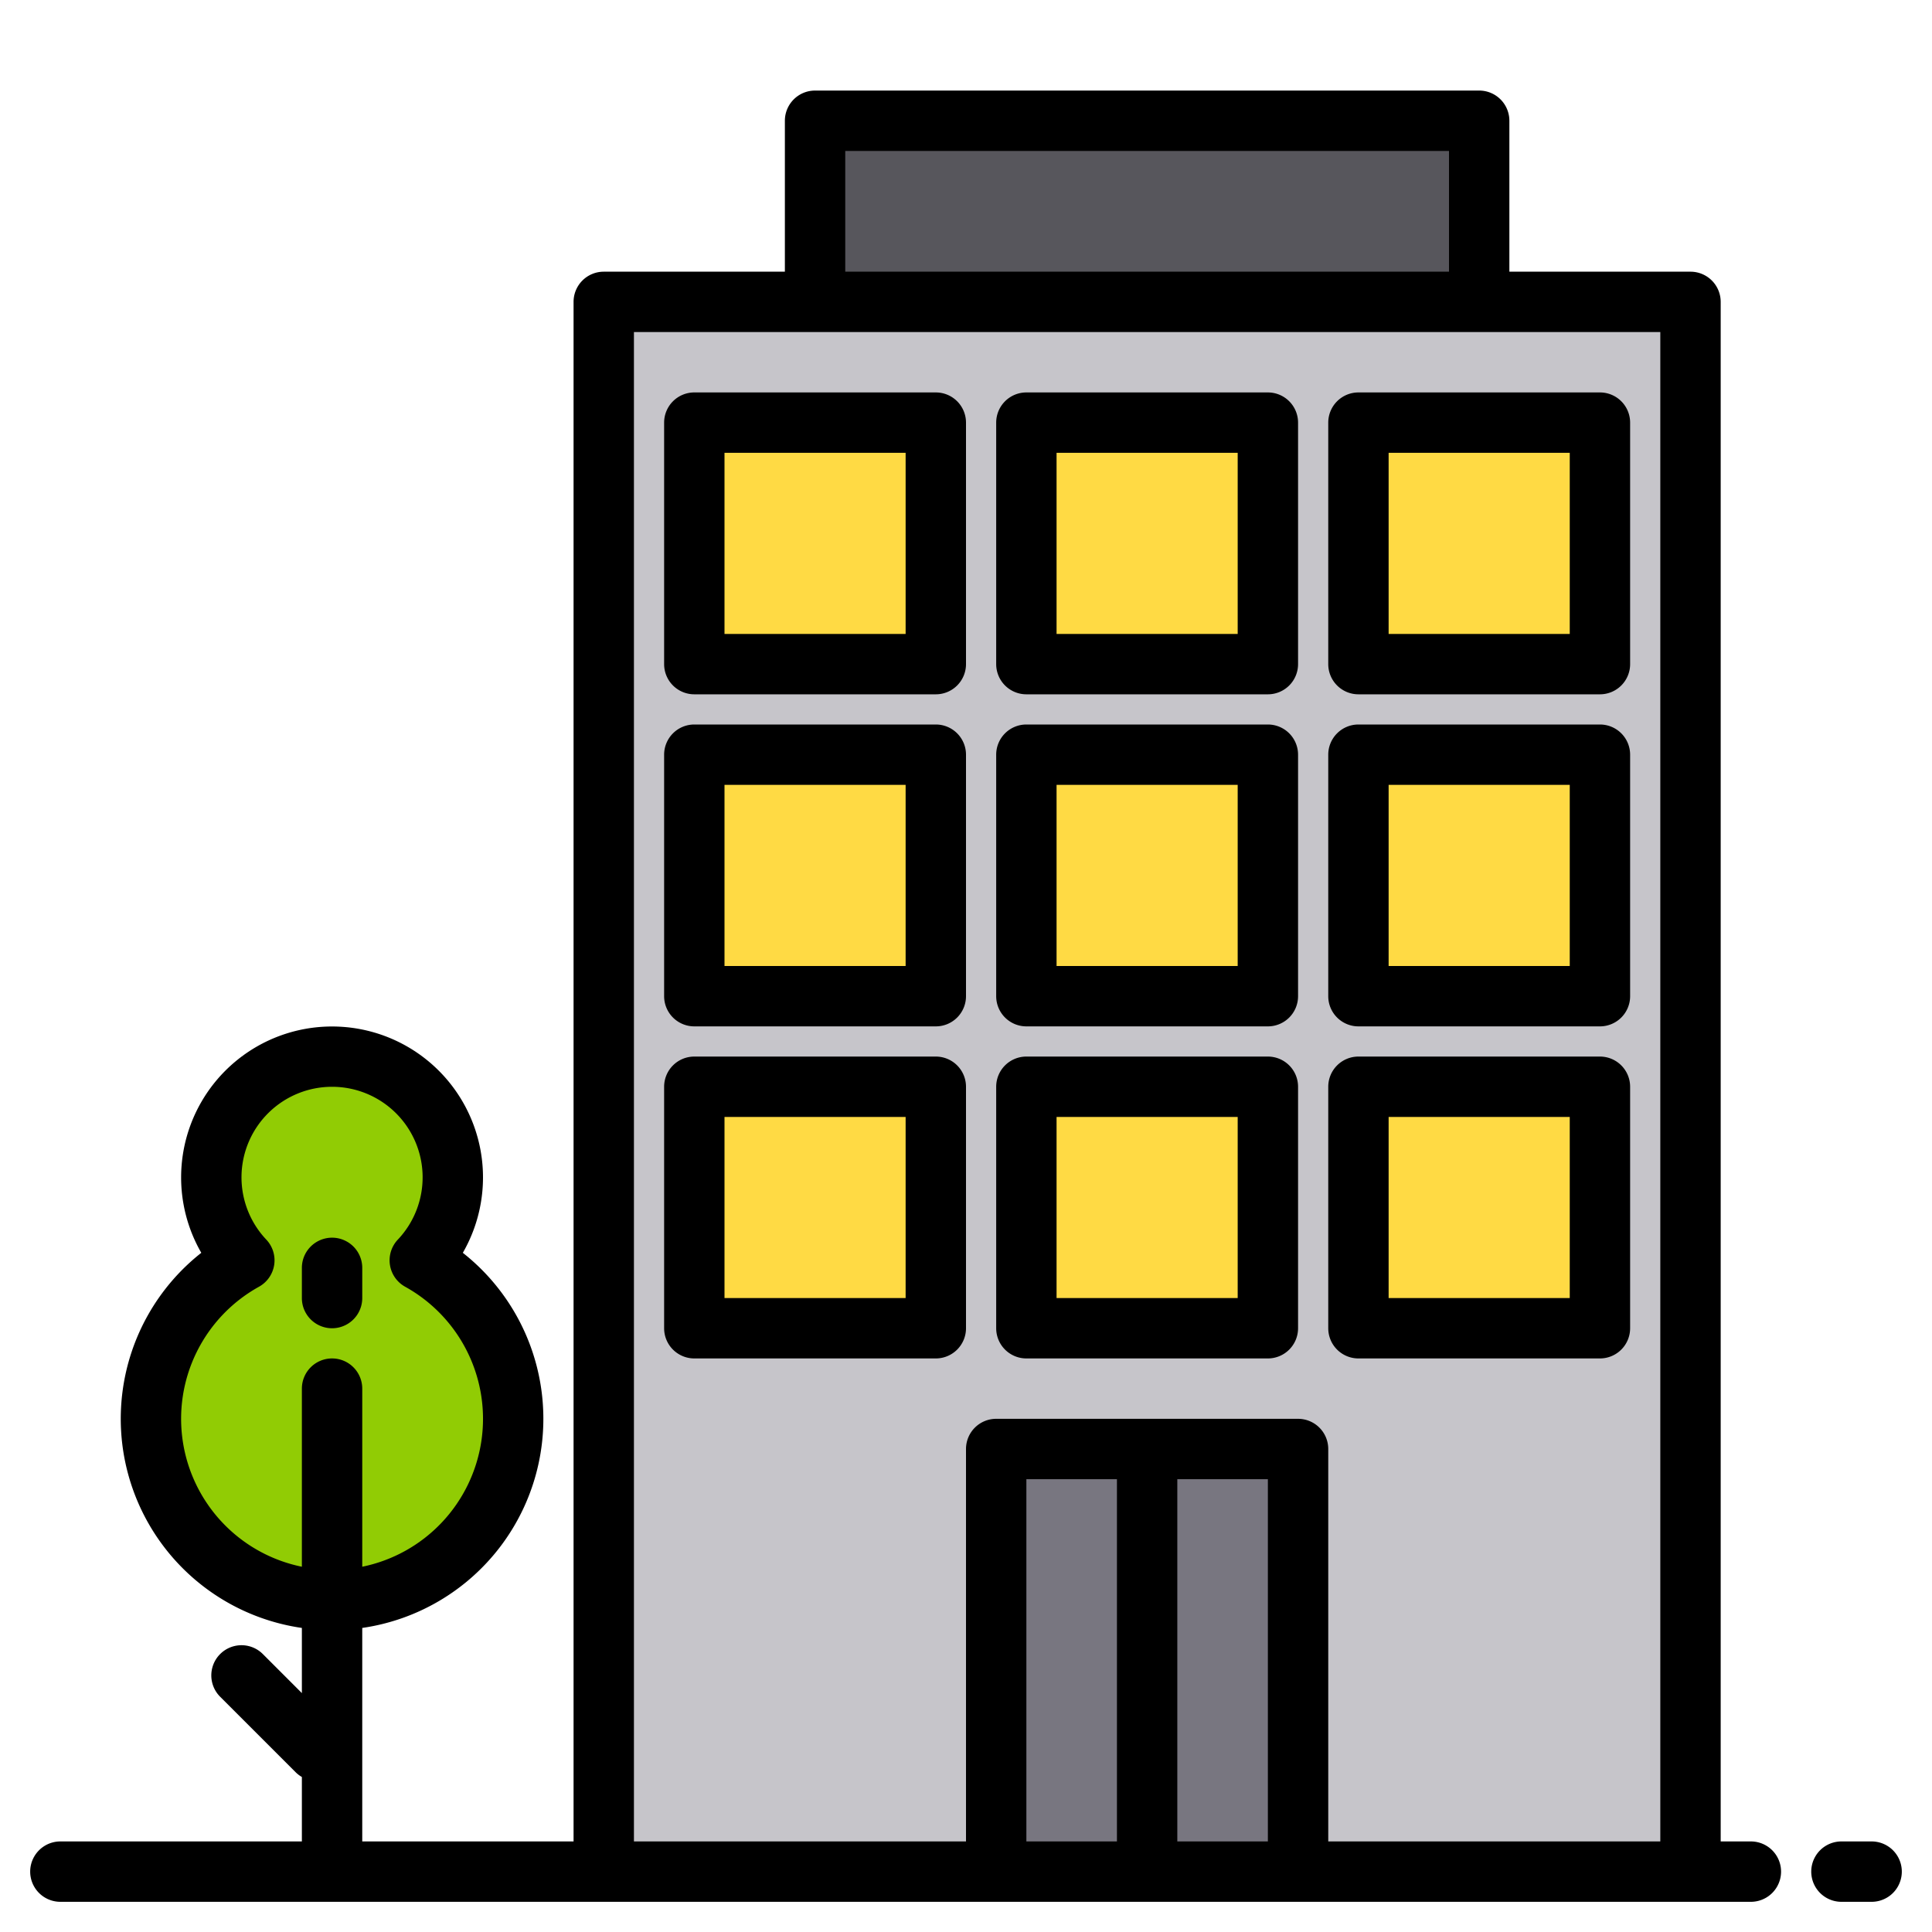 <svg height="512" viewBox="0 0 512 512" width="512" xmlns="http://www.w3.org/2000/svg"><path d="m160 80h288v416h-288z" fill="#c6c5ca"/><path d="m264 384h80v112h-80z" fill="#787680"/><path d="m216 32h176v48h-176z" fill="#57565c"/><g fill="#ffda44"><path d="m272 288h64v64h-64z"/><path d="m184 288h64v64h-64z"/><path d="m360 288h64v64h-64z"/><path d="m272 200h64v64h-64z"/><path d="m184 200h64v64h-64z"/><path d="m360 200h64v64h-64z"/><path d="m272 112h64v64h-64z"/><path d="m184 112h64v64h-64z"/><path d="m360 112h64v64h-64z"/></g><path d="m136 376a48 48 0 1 1 -71.25-42 32 32 0 1 1 46.5 0 47.966 47.966 0 0 1 24.75 42z" fill="#91cc04"/><path d="m464 488h-8v-408a8 8 0 0 0 -8-8h-48v-40a8 8 0 0 0 -8-8h-176a8 8 0 0 0 -8 8v40h-48a8 8 0 0 0 -8 8v408h-56v-56.581a56 56 0 0 0 26.654-99.412 40 40 0 1 0 -69.308 0 56 56 0 0 0 26.654 99.412v17.268l-10.343-10.344a8 8 0 0 0 -11.314 11.314l20 20a8.015 8.015 0 0 0 1.657 1.262v17.081h-64a8 8 0 0 0 0 16h448a8 8 0 0 0 0-16zm-376-128a8 8 0 0 0 -8 8v47.2a40.007 40.007 0 0 1 -11.372-74.2 8 8 0 0 0 1.934-12.5 24 24 0 1 1 34.876 0 8 8 0 0 0 1.934 12.5 40.007 40.007 0 0 1 -11.372 74.2v-47.2a8 8 0 0 0 -8-8zm136-320h160v32h-160zm72 448h-24v-96h24zm40 0h-24v-96h24zm104 0h-88v-104a8 8 0 0 0 -8-8h-80a8 8 0 0 0 -8 8v104h-88v-400h272z"/><path d="m496 488h-8a8 8 0 0 0 0 16h8a8 8 0 0 0 0-16z"/><path d="m336 280h-64a8 8 0 0 0 -8 8v64a8 8 0 0 0 8 8h64a8 8 0 0 0 8-8v-64a8 8 0 0 0 -8-8zm-8 64h-48v-48h48z"/><path d="m248 280h-64a8 8 0 0 0 -8 8v64a8 8 0 0 0 8 8h64a8 8 0 0 0 8-8v-64a8 8 0 0 0 -8-8zm-8 64h-48v-48h48z"/><path d="m424 280h-64a8 8 0 0 0 -8 8v64a8 8 0 0 0 8 8h64a8 8 0 0 0 8-8v-64a8 8 0 0 0 -8-8zm-8 64h-48v-48h48z"/><path d="m336 192h-64a8 8 0 0 0 -8 8v64a8 8 0 0 0 8 8h64a8 8 0 0 0 8-8v-64a8 8 0 0 0 -8-8zm-8 64h-48v-48h48z"/><path d="m248 192h-64a8 8 0 0 0 -8 8v64a8 8 0 0 0 8 8h64a8 8 0 0 0 8-8v-64a8 8 0 0 0 -8-8zm-8 64h-48v-48h48z"/><path d="m424 192h-64a8 8 0 0 0 -8 8v64a8 8 0 0 0 8 8h64a8 8 0 0 0 8-8v-64a8 8 0 0 0 -8-8zm-8 64h-48v-48h48z"/><path d="m336 104h-64a8 8 0 0 0 -8 8v64a8 8 0 0 0 8 8h64a8 8 0 0 0 8-8v-64a8 8 0 0 0 -8-8zm-8 64h-48v-48h48z"/><path d="m248 104h-64a8 8 0 0 0 -8 8v64a8 8 0 0 0 8 8h64a8 8 0 0 0 8-8v-64a8 8 0 0 0 -8-8zm-8 64h-48v-48h48z"/><path d="m352 112v64a8 8 0 0 0 8 8h64a8 8 0 0 0 8-8v-64a8 8 0 0 0 -8-8h-64a8 8 0 0 0 -8 8zm16 8h48v48h-48z"/><path d="m96 336a8 8 0 0 0 -16 0v8a8 8 0 0 0 16 0z"/></svg>